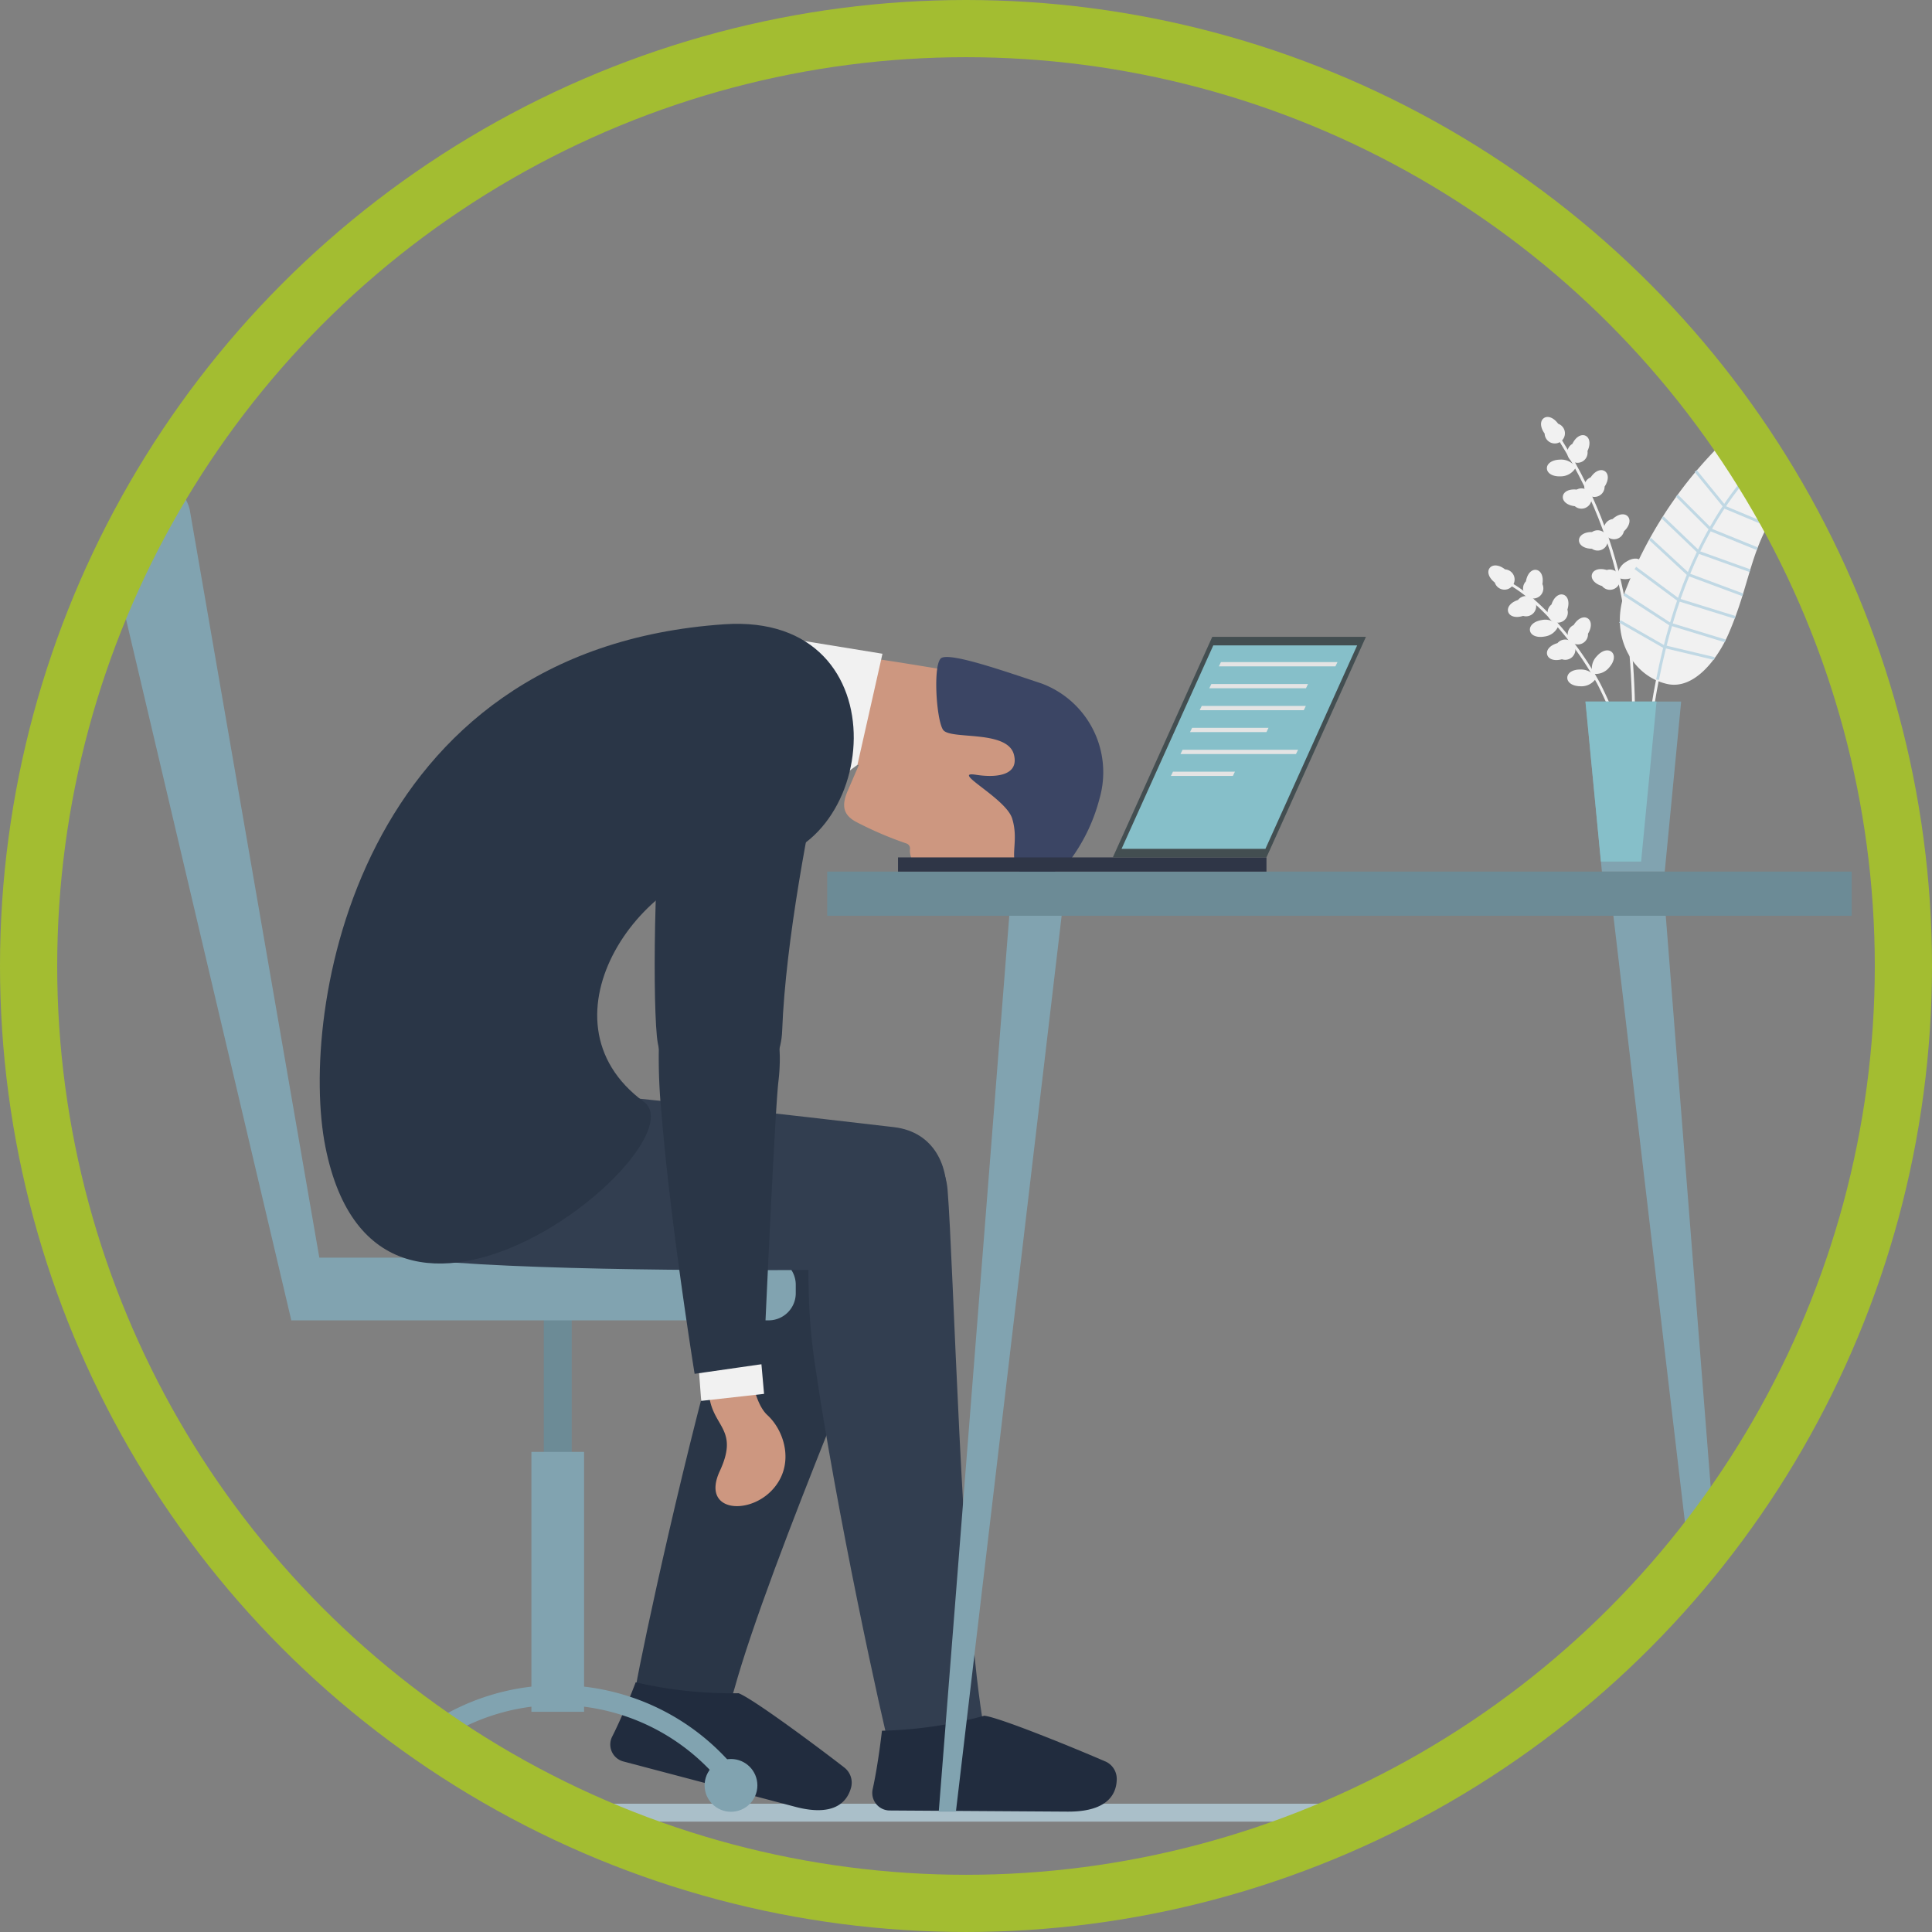 <svg xmlns="http://www.w3.org/2000/svg" xmlns:xlink="http://www.w3.org/1999/xlink" width="202.667" height="202.667" viewBox="0 0 202.667 202.667">
  <rect x="0" y="0" width="202.667" height="202.667" fill="#808080" stroke="none"/>
  <defs>
    <clipPath id="clip-path">
      <circle id="Elipse_93" data-name="Elipse 93" cx="98.333" cy="98.333" r="98.333" transform="translate(6777.266 12849.674)" fill="none"/>
    </clipPath>
  </defs>
  <g id="Grupo_4785" data-name="Grupo 4785" transform="translate(-623.832 -4303.363)">
    <g id="Grupo_928" data-name="Grupo 928" transform="translate(-6150.434 -8543.311)">
      <g id="Grupo_927" data-name="Grupo 927" clip-path="url(#clip-path)">
        <g id="Grupo_917" data-name="Grupo 917">
          <g id="Grupo_912" data-name="Grupo 912">
            <g id="Grupo_911" data-name="Grupo 911">
              <g id="Grupo_883" data-name="Grupo 883">
                <path id="Trazado_1313" data-name="Trazado 1313" d="M6446.371,13642.624h-93.577l.232,113.694" fill="none" stroke="#909294" stroke-linecap="round" stroke-linejoin="round" stroke-width="21.782"/>
                <line id="Línea_405" data-name="Línea 405" y2="51.092" transform="translate(6446.604 13702.44)" fill="none" stroke="#909294" stroke-linecap="round" stroke-linejoin="round" stroke-width="18.152"/>
                <rect id="Rectángulo_356" data-name="Rectángulo 356" width="93.578" height="29.128" transform="translate(6353.026 13673.313)" fill="#3d3d66"/>
                <path id="Trazado_1314" data-name="Trazado 1314" d="M6353.46,13702.96H6446.6v-7.359H6353.46a3.425,3.425,0,0,0-3.093,3.68h0A3.425,3.425,0,0,0,6353.46,13702.96Z" fill="#2f2f4f"/>
                <path id="Trazado_1315" data-name="Trazado 1315" d="M6363.485,13640.247a5.943,5.943,0,0,0,5.942,5.942h57.926a5.943,5.943,0,0,0,5.943-5.942h0a5.943,5.943,0,0,0-5.943-5.942h-57.926a5.943,5.943,0,0,0-5.942,5.942Z" fill="#3d3d66"/>
                <path id="Trazado_1316" data-name="Trazado 1316" d="M6454.687,13588.655a5.467,5.467,0,0,0,5.467,5.467h28.319a5.467,5.467,0,0,0,5.467-5.467h0a5.466,5.466,0,0,0-5.467-5.466h-28.319a5.465,5.465,0,0,0-5.467,5.466Z" fill="#0d0d0d"/>
                <path id="Trazado_1317" data-name="Trazado 1317" d="M6488.473,13588.655h-28.319a5.46,5.46,0,0,0-4.729,2.732,5.458,5.458,0,0,1,4.729-8.2h28.319a5.459,5.459,0,0,1,4.73,8.2A5.463,5.463,0,0,0,6488.473,13588.655Z" fill="#333"/>
                <g id="Grupo_867" data-name="Grupo 867">
                  <path id="Trazado_1318" data-name="Trazado 1318" d="M6489.185,13588.418H6446.6V13707h-95.24l-32.967,55.352" fill="none" stroke="#909294" stroke-linecap="round" stroke-linejoin="round" stroke-width="29.043"/>
                  <path id="Trazado_1319" data-name="Trazado 1319" d="M6462.292,13753.532h-67.977l-17.473-17.473h-39.16" fill="none" stroke="#909294" stroke-linecap="round" stroke-linejoin="round" stroke-width="18.152"/>
                  <path id="Trazado_1320" data-name="Trazado 1320" d="M6282.943,13740c-1.422,2.663.334,6.376,3.921,8.293l26.554,14.184c3.588,1.917,7.651,1.312,9.073-1.351h0c1.421-2.663-.333-6.376-3.922-8.293l-26.554-14.184c-3.588-1.917-7.65-1.312-9.072,1.351Z" fill="#333"/>
                  <path id="Trazado_1321" data-name="Trazado 1321" d="M6315.728,13758.783l-26.553-14.186a8.285,8.285,0,0,0-6.529-.749,4.075,4.075,0,0,1,.3-.739c1.422-2.663,5.484-3.269,9.072-1.353l26.554,14.186c3.589,1.917,5.343,5.629,3.922,8.292a4.519,4.519,0,0,1-2.543,2.1C6320.734,13763.76,6319,13760.527,6315.728,13758.783Z" fill="#0d0d0d"/>
                </g>
                <g id="Grupo_882" data-name="Grupo 882">
                  <g id="Grupo_868" data-name="Grupo 868">
                    <line id="Línea_406" data-name="Línea 406" x1="52.115" y1="13.964" transform="translate(6395.684 13716.319)" fill="none" stroke="#b5b5b5" stroke-miterlimit="10" stroke-width="3.63"/>
                    <line id="Línea_407" data-name="Línea 407" x1="52.101" y2="14.012" transform="translate(6395.698 13730.282)" fill="none" stroke="#b5b5b5" stroke-miterlimit="10" stroke-width="3.63"/>
                    <line id="Línea_408" data-name="Línea 408" x1="38.081" y2="38.221" transform="translate(6409.718 13730.282)" fill="none" stroke="#b5b5b5" stroke-miterlimit="10" stroke-width="3.63"/>
                    <line id="Línea_409" data-name="Línea 409" x1="13.822" y2="52.155" transform="translate(6433.977 13730.282)" fill="none" stroke="#b5b5b5" stroke-miterlimit="10" stroke-width="3.63"/>
                    <line id="Línea_410" data-name="Línea 410" x2="14.153" y2="52.066" transform="translate(6447.799 13730.282)" fill="none" stroke="#b5b5b5" stroke-miterlimit="10" stroke-width="3.63"/>
                    <line id="Línea_411" data-name="Línea 411" x2="38.325" y2="37.98" transform="translate(6447.799 13730.282)" fill="none" stroke="#b5b5b5" stroke-miterlimit="10" stroke-width="3.63"/>
                    <line id="Línea_412" data-name="Línea 412" x2="52.192" y2="13.683" transform="translate(6447.799 13730.282)" fill="none" stroke="#b5b5b5" stroke-miterlimit="10" stroke-width="3.63"/>
                    <line id="Línea_413" data-name="Línea 413" y1="14.292" x2="52.027" transform="translate(6447.799 13715.99)" fill="none" stroke="#b5b5b5" stroke-miterlimit="10" stroke-width="3.63"/>
                    <line id="Línea_414" data-name="Línea 414" y1="38.425" x2="37.875" transform="translate(6447.799 13691.858)" fill="none" stroke="#b5b5b5" stroke-miterlimit="10" stroke-width="3.63"/>
                    <line id="Línea_415" data-name="Línea 415" y1="52.226" x2="13.541" transform="translate(6447.799 13678.057)" fill="none" stroke="#b5b5b5" stroke-miterlimit="10" stroke-width="3.63"/>
                    <line id="Línea_416" data-name="Línea 416" x1="14.435" y1="51.986" transform="translate(6433.364 13678.297)" fill="none" stroke="#b5b5b5" stroke-miterlimit="10" stroke-width="3.63"/>
                    <line id="Línea_417" data-name="Línea 417" x1="38.528" y1="37.768" transform="translate(6409.271 13692.515)" fill="none" stroke="#b5b5b5" stroke-miterlimit="10" stroke-width="3.63"/>
                  </g>
                  <g id="Grupo_869" data-name="Grupo 869">
                    <line id="Línea_418" data-name="Línea 418" x1="46.726" y1="26.976" transform="translate(6401.066 13703.296)" fill="none" stroke="#b5b5b5" stroke-miterlimit="10" stroke-width="3.63"/>
                    <line id="Línea_419" data-name="Línea 419" x1="53.952" y2="0.049" transform="translate(6393.839 13730.271)" fill="none" stroke="#b5b5b5" stroke-miterlimit="10" stroke-width="3.63"/>
                    <line id="Línea_420" data-name="Línea 420" x1="46.675" y2="27.063" transform="translate(6401.116 13730.271)" fill="none" stroke="#b5b5b5" stroke-miterlimit="10" stroke-width="3.63"/>
                    <line id="Línea_421" data-name="Línea 421" x1="26.849" y2="46.8" transform="translate(6420.942 13730.271)" fill="none" stroke="#b5b5b5" stroke-miterlimit="10" stroke-width="3.63"/>
                    <line id="Línea_422" data-name="Línea 422" x2="0.195" y2="53.956" transform="translate(6447.792 13730.271)" fill="none" stroke="#b5b5b5" stroke-miterlimit="10" stroke-width="3.63"/>
                    <line id="Línea_423" data-name="Línea 423" x2="27.189" y2="46.606" transform="translate(6447.792 13730.271)" fill="none" stroke="#b5b5b5" stroke-miterlimit="10" stroke-width="3.63"/>
                    <line id="Línea_424" data-name="Línea 424" x2="46.872" y2="26.725" transform="translate(6447.792 13730.271)" fill="none" stroke="#b5b5b5" stroke-miterlimit="10" stroke-width="3.63"/>
                    <line id="Línea_425" data-name="Línea 425" y1="0.339" x2="53.953" transform="translate(6447.792 13729.933)" fill="none" stroke="#b5b5b5" stroke-miterlimit="10" stroke-width="3.63"/>
                    <line id="Línea_426" data-name="Línea 426" y1="27.312" x2="46.531" transform="translate(6447.792 13702.96)" fill="none" stroke="#b5b5b5" stroke-miterlimit="10" stroke-width="3.63"/>
                    <line id="Línea_427" data-name="Línea 427" y1="46.942" x2="26.597" transform="translate(6447.792 13683.329)" fill="none" stroke="#b5b5b5" stroke-miterlimit="10" stroke-width="3.63"/>
                    <line id="Línea_428" data-name="Línea 428" x1="0.488" y1="53.951" transform="translate(6447.304 13676.321)" fill="none" stroke="#b5b5b5" stroke-miterlimit="10" stroke-width="3.63"/>
                    <line id="Línea_429" data-name="Línea 429" x1="27.44" y1="46.453" transform="translate(6420.352 13683.818)" fill="none" stroke="#b5b5b5" stroke-miterlimit="10" stroke-width="3.63"/>
                  </g>
                  <g id="Grupo_870" data-name="Grupo 870">
                    <line id="Línea_430" data-name="Línea 430" x1="53.953" transform="translate(6393.846 13730.282)" fill="none" stroke="#b5b5b5" stroke-miterlimit="10" stroke-width="5.446"/>
                    <line id="Línea_431" data-name="Línea 431" x1="46.7" y2="27.02" transform="translate(6401.1 13730.282)" fill="none" stroke="#b5b5b5" stroke-miterlimit="10" stroke-width="5.446"/>
                    <line id="Línea_432" data-name="Línea 432" x1="26.891" y2="46.774" transform="translate(6420.908 13730.282)" fill="none" stroke="#b5b5b5" stroke-miterlimit="10" stroke-width="5.446"/>
                    <line id="Línea_433" data-name="Línea 433" x2="0.147" y2="53.956" transform="translate(6447.799 13730.282)" fill="none" stroke="#b5b5b5" stroke-miterlimit="10" stroke-width="5.446"/>
                    <line id="Línea_434" data-name="Línea 434" x2="27.146" y2="46.629" transform="translate(6447.799 13730.282)" fill="none" stroke="#b5b5b5" stroke-miterlimit="10" stroke-width="5.446"/>
                    <line id="Línea_435" data-name="Línea 435" x2="46.847" y2="26.767" transform="translate(6447.799 13730.282)" fill="none" stroke="#b5b5b5" stroke-miterlimit="10" stroke-width="5.446"/>
                    <line id="Línea_436" data-name="Línea 436" y1="0.292" x2="53.955" transform="translate(6447.799 13729.991)" fill="none" stroke="#b5b5b5" stroke-miterlimit="10" stroke-width="5.446"/>
                    <line id="Línea_437" data-name="Línea 437" y1="27.271" x2="46.555" transform="translate(6447.799 13703.012)" fill="none" stroke="#b5b5b5" stroke-miterlimit="10" stroke-width="5.446"/>
                    <line id="Línea_438" data-name="Línea 438" y1="46.918" x2="26.639" transform="translate(6447.799 13683.364)" fill="none" stroke="#b5b5b5" stroke-miterlimit="10" stroke-width="5.446"/>
                    <line id="Línea_439" data-name="Línea 439" x1="0.438" y1="53.951" transform="translate(6447.361 13676.331)" fill="none" stroke="#b5b5b5" stroke-miterlimit="10" stroke-width="5.446"/>
                    <line id="Línea_440" data-name="Línea 440" x1="27.398" y1="46.478" transform="translate(6420.401 13683.805)" fill="none" stroke="#b5b5b5" stroke-miterlimit="10" stroke-width="5.446"/>
                    <line id="Línea_441" data-name="Línea 441" x1="46.991" y1="26.509" transform="translate(6400.808 13703.773)" fill="none" stroke="#b5b5b5" stroke-miterlimit="10" stroke-width="5.446"/>
                  </g>
                  <g id="Grupo_881" data-name="Grupo 881">
                    <g id="Grupo_872" data-name="Grupo 872">
                      <g id="Grupo_871" data-name="Grupo 871">
                        <path id="Trazado_1322" data-name="Trazado 1322" d="M6447.8,13676.33a53.954,53.954,0,1,1-53.953,53.953,53.953,53.953,0,0,1,53.953-53.953m0-4.278a58.061,58.061,0,1,0,22.668,4.578,57.868,57.868,0,0,0-22.668-4.578Z" fill="#363636"/>
                      </g>
                    </g>
                    <g id="Grupo_874" data-name="Grupo 874">
                      <g id="Grupo_873" data-name="Grupo 873">
                        <path id="Trazado_1323" data-name="Trazado 1323" d="M6447.8,13677.756a52.366,52.366,0,1,1-20.445,4.128,52.189,52.189,0,0,1,20.445-4.128m0-1.426a53.954,53.954,0,1,0,53.953,53.953,53.953,53.953,0,0,0-53.953-53.953Z" fill="#dbdbdb"/>
                      </g>
                    </g>
                    <g id="Grupo_876" data-name="Grupo 876">
                      <g id="Grupo_875" data-name="Grupo 875">
                        <path id="Trazado_1324" data-name="Trazado 1324" d="M6447.8,13685.377a44.767,44.767,0,1,1-17.479,3.529,44.612,44.612,0,0,1,17.479-3.529m0-1.854a46.76,46.76,0,1,0,46.761,46.76,46.759,46.759,0,0,0-46.761-46.76Z" fill="#dbdbdb"/>
                      </g>
                    </g>
                    <g id="Grupo_878" data-name="Grupo 878">
                      <g id="Grupo_877" data-name="Grupo 877">
                        <path id="Trazado_1325" data-name="Trazado 1325" d="M6440.187,13730.283a7.613,7.613,0,1,1,7.612,7.613A7.613,7.613,0,0,1,6440.187,13730.283Z" fill="#dbdbdb"/>
                      </g>
                    </g>
                    <g id="Grupo_880" data-name="Grupo 880">
                      <g id="Grupo_879" data-name="Grupo 879">
                        <path id="Trazado_1326" data-name="Trazado 1326" d="M6442.341,13730.283a5.459,5.459,0,1,1,5.458,5.46A5.459,5.459,0,0,1,6442.341,13730.283Z" fill="#595959"/>
                      </g>
                    </g>
                  </g>
                </g>
                <path id="Trazado_1327" data-name="Trazado 1327" d="M6320.739,13770.725a15.236,15.236,0,1,0,15.235-15.235A15.235,15.235,0,0,0,6320.739,13770.725Z" fill="#363636"/>
                <path id="Trazado_1328" data-name="Trazado 1328" d="M6327.6,13770.725a8.372,8.372,0,1,0,8.371-8.371A8.372,8.372,0,0,0,6327.6,13770.725Z" fill="#6d6d6d"/>
                <path id="Trazado_1329" data-name="Trazado 1329" d="M6331.239,13770.725a4.735,4.735,0,1,0,4.735-4.734A4.736,4.736,0,0,0,6331.239,13770.725Z" fill="#333"/>
                <path id="Trazado_1330" data-name="Trazado 1330" d="M6353.026,13756.318c0,7.963-7.625,14.406-17.052,14.406" fill="none" stroke="#0d0d0d" stroke-linecap="round" stroke-linejoin="round" stroke-width="36.304"/>
                <path id="Trazado_1331" data-name="Trazado 1331" d="M6333.2,13770.725a2.771,2.771,0,1,0,2.772-2.771A2.773,2.773,0,0,0,6333.2,13770.725Z" fill="#cfcfcf"/>
              </g>
              <rect id="Rectángulo_357" data-name="Rectángulo 357" width="40.371" height="76.205" transform="translate(6446.896 13600.126)" fill="#3d3d66"/>
              <g id="Grupo_893" data-name="Grupo 893">
                <path id="Trazado_1332" data-name="Trazado 1332" d="M6428.23,13582.092l-6.316,45.942-44.249-1.2" fill="none" stroke="#e4ae96" stroke-linecap="round" stroke-linejoin="round" stroke-width="69.111"/>
                <rect id="Rectángulo_358" data-name="Rectángulo 358" width="20.894" height="16.159" rx="8.079" transform="translate(6370.072 13616.028) rotate(17.182)" fill="#dd957a"/>
                <path id="Rectángulo_359" data-name="Rectángulo 359" d="M12.254,0h0A12.254,12.254,0,0,1,24.508,12.254V39.943a0,0,0,0,1,0,0H0a0,0,0,0,1,0,0V12.254A12.254,12.254,0,0,1,12.254,0Z" transform="translate(6417.968 13570.364) rotate(14.111)" fill="#587b68"/>
                <g id="Grupo_892" data-name="Grupo 892">
                  <path id="Trazado_1333" data-name="Trazado 1333" d="M6477.205,13679.7l-73.414-4.313,11.533-92.474a13.517,13.517,0,0,1,14.141-12.864l39.529,1.868a13.517,13.517,0,0,1,12.864,14.141Z" fill="#648777"/>
                  <g id="Grupo_887" data-name="Grupo 887">
                    <g id="Grupo_886" data-name="Grupo 886">
                      <g id="Grupo_884" data-name="Grupo 884">
                        <rect id="Rectángulo_360" data-name="Rectángulo 360" width="15.24" height="9.521" transform="translate(6322.103 13727.137) rotate(30.05)" fill="#e4ae96"/>
                      </g>
                      <g id="Grupo_885" data-name="Grupo 885">
                        <path id="Trazado_1334" data-name="Trazado 1334" d="M6322.926,13756.148l-26.535-15.352a7.59,7.59,0,0,1-2.769-10.369h0a7.589,7.589,0,0,1,10.37-2.769l26.535,15.351Z" fill="#e4ae96"/>
                      </g>
                      <rect id="Rectángulo_361" data-name="Rectángulo 361" width="38.244" height="3.795" transform="translate(6322.926 13756.148) rotate(-149.95)" fill="#090909"/>
                      <rect id="Rectángulo_362" data-name="Rectángulo 362" width="7.248" height="11.384" transform="matrix(-0.866, -0.501, 0.501, -0.866, 6307.406, 13742.785)" fill="#090909"/>
                    </g>
                    <path id="Trazado_1335" data-name="Trazado 1335" d="M6424.76,13680.147l-65.73.091-30.77,44.188" fill="none" stroke="#587b68" stroke-linecap="square" stroke-linejoin="round" stroke-width="129.584"/>
                  </g>
                  <g id="Grupo_891" data-name="Grupo 891">
                    <g id="Grupo_890" data-name="Grupo 890">
                      <g id="Grupo_888" data-name="Grupo 888">
                        <rect id="Rectángulo_363" data-name="Rectángulo 363" width="15.24" height="9.521" transform="matrix(0.866, 0.501, -0.501, 0.866, 6362.542, 13727.137)" fill="#e4ae96"/>
                      </g>
                      <g id="Grupo_889" data-name="Grupo 889">
                        <path id="Trazado_1336" data-name="Trazado 1336" d="M6363.365,13756.148l-26.534-15.352a7.589,7.589,0,0,1-2.769-10.369h0a7.588,7.588,0,0,1,10.369-2.769l26.535,15.351Z" fill="#e4ae96"/>
                      </g>
                      <rect id="Rectángulo_364" data-name="Rectángulo 364" width="38.244" height="3.795" transform="translate(6363.366 13756.148) rotate(-149.95)" fill="#090909"/>
                      <rect id="Rectángulo_365" data-name="Rectángulo 365" width="7.248" height="11.384" transform="matrix(-0.866, -0.501, 0.501, -0.866, 6347.845, 13742.785)" fill="#090909"/>
                    </g>
                    <path id="Trazado_1337" data-name="Trazado 1337" d="M6465.2,13680.147l-65.73.091-30.771,44.188" fill="none" stroke="#587b68" stroke-linecap="square" stroke-linejoin="round" stroke-width="129.584"/>
                  </g>
                </g>
                <path id="Trazado_1338" data-name="Trazado 1338" d="M6470.273,13582.95l-8.474,45-39.885.083" fill="none" stroke="#e4ae96" stroke-linecap="round" stroke-linejoin="round" stroke-width="69.111"/>
                <rect id="Rectángulo_366" data-name="Rectángulo 366" width="20.894" height="16.159" rx="8.079" transform="translate(6409.345 13618.749) rotate(2.706)" fill="#dd957a"/>
                <path id="Rectángulo_367" data-name="Rectángulo 367" d="M12.254,0h0A12.254,12.254,0,0,1,24.508,12.254V39.943a0,0,0,0,1,0,0H0a0,0,0,0,1,0,0V12.254A12.254,12.254,0,0,1,12.254,0Z" transform="translate(6458.687 13572.49) rotate(8.793)" fill="#587b68"/>
              </g>
              <g id="Grupo_910" data-name="Grupo 910">
                <g id="Grupo_909" data-name="Grupo 909">
                  <path id="Trazado_1339" data-name="Trazado 1339" d="M6530.081,13588.418H6487.5V13707H6391.13l-32.967,55.352" fill="none" stroke="#909294" stroke-linecap="round" stroke-linejoin="round" stroke-width="29.043"/>
                  <path id="Trazado_1340" data-name="Trazado 1340" d="M6503.188,13753.532h-67.977l-17.473-17.473h-45.1" fill="none" stroke="#909294" stroke-linecap="round" stroke-linejoin="round" stroke-width="18.152"/>
                  <path id="Trazado_1341" data-name="Trazado 1341" d="M6487.267,13642.624H6393.69l.232,113.694" fill="none" stroke="#909294" stroke-linecap="round" stroke-linejoin="round" stroke-width="21.782"/>
                  <line id="Línea_442" data-name="Línea 442" y2="51.092" transform="translate(6487.5 13702.44)" fill="none" stroke="#909294" stroke-linecap="round" stroke-linejoin="round" stroke-width="18.152"/>
                  <rect id="Rectángulo_368" data-name="Rectángulo 368" width="93.578" height="29.128" transform="translate(6393.922 13673.313)" fill="#2f2f4f"/>
                  <path id="Trazado_1342" data-name="Trazado 1342" d="M6404.381,13640.247a5.943,5.943,0,0,0,5.942,5.942h57.926a5.943,5.943,0,0,0,5.943-5.942h0a5.943,5.943,0,0,0-5.943-5.942h-57.926a5.943,5.943,0,0,0-5.942,5.942Z" fill="#2f2f4f"/>
                  <path id="Trazado_1343" data-name="Trazado 1343" d="M6495.583,13588.655a5.467,5.467,0,0,0,5.467,5.467h28.319a5.467,5.467,0,0,0,5.467-5.467h0a5.466,5.466,0,0,0-5.467-5.466H6501.05a5.465,5.465,0,0,0-5.467,5.466Z" fill="#0d0d0d"/>
                  <path id="Trazado_1344" data-name="Trazado 1344" d="M6529.369,13588.655H6501.05a5.46,5.46,0,0,0-4.729,2.732,5.458,5.458,0,0,1,4.729-8.2h28.319a5.459,5.459,0,0,1,4.73,8.2A5.463,5.463,0,0,0,6529.369,13588.655Z" fill="#333"/>
                  <path id="Trazado_1345" data-name="Trazado 1345" d="M6323.557,13740.281c-1.423,2.663.333,6.376,3.92,8.292l26.554,14.185c3.588,1.917,7.651,1.312,9.073-1.352h0c1.422-2.663-.333-6.375-3.922-8.292l-26.553-14.186c-3.589-1.916-7.65-1.311-9.072,1.353Z" fill="#333"/>
                  <path id="Trazado_1346" data-name="Trazado 1346" d="M6356.341,13755.955l-26.552-14.186a8.289,8.289,0,0,0-6.53-.748,3.993,3.993,0,0,1,.3-.74c1.422-2.663,5.483-3.269,9.072-1.353l26.553,14.186c3.589,1.917,5.344,5.629,3.922,8.292a4.515,4.515,0,0,1-2.542,2.1C6361.347,13760.932,6359.609,13757.7,6356.341,13755.955Z" fill="#0d0d0d"/>
                  <g id="Grupo_908" data-name="Grupo 908">
                    <g id="Grupo_894" data-name="Grupo 894">
                      <line id="Línea_443" data-name="Línea 443" x1="52.115" y1="13.964" transform="translate(6436.58 13716.319)" fill="none" stroke="#b5b5b5" stroke-miterlimit="10" stroke-width="3.63"/>
                      <line id="Línea_444" data-name="Línea 444" x1="52.101" y2="14.012" transform="translate(6436.594 13730.282)" fill="none" stroke="#b5b5b5" stroke-miterlimit="10" stroke-width="3.63"/>
                      <line id="Línea_445" data-name="Línea 445" x1="38.081" y2="38.221" transform="translate(6450.614 13730.282)" fill="none" stroke="#b5b5b5" stroke-miterlimit="10" stroke-width="3.63"/>
                      <line id="Línea_446" data-name="Línea 446" x1="13.822" y2="52.155" transform="translate(6474.873 13730.282)" fill="none" stroke="#b5b5b5" stroke-miterlimit="10" stroke-width="3.63"/>
                      <line id="Línea_447" data-name="Línea 447" x2="14.153" y2="52.066" transform="translate(6488.695 13730.282)" fill="none" stroke="#b5b5b5" stroke-miterlimit="10" stroke-width="3.63"/>
                      <line id="Línea_448" data-name="Línea 448" x2="38.325" y2="37.98" transform="translate(6488.695 13730.282)" fill="none" stroke="#b5b5b5" stroke-miterlimit="10" stroke-width="3.63"/>
                      <line id="Línea_449" data-name="Línea 449" x2="52.192" y2="13.683" transform="translate(6488.695 13730.282)" fill="none" stroke="#b5b5b5" stroke-miterlimit="10" stroke-width="3.63"/>
                      <line id="Línea_450" data-name="Línea 450" y1="14.292" x2="52.027" transform="translate(6488.695 13715.99)" fill="none" stroke="#b5b5b5" stroke-miterlimit="10" stroke-width="3.63"/>
                      <line id="Línea_451" data-name="Línea 451" y1="38.425" x2="37.875" transform="translate(6488.695 13691.858)" fill="none" stroke="#b5b5b5" stroke-miterlimit="10" stroke-width="3.63"/>
                      <line id="Línea_452" data-name="Línea 452" y1="52.226" x2="13.541" transform="translate(6488.695 13678.057)" fill="none" stroke="#b5b5b5" stroke-miterlimit="10" stroke-width="3.63"/>
                      <line id="Línea_453" data-name="Línea 453" x1="14.435" y1="51.986" transform="translate(6474.26 13678.297)" fill="none" stroke="#b5b5b5" stroke-miterlimit="10" stroke-width="3.63"/>
                      <line id="Línea_454" data-name="Línea 454" x1="38.528" y1="37.768" transform="translate(6450.167 13692.515)" fill="none" stroke="#b5b5b5" stroke-miterlimit="10" stroke-width="3.63"/>
                    </g>
                    <g id="Grupo_895" data-name="Grupo 895">
                      <line id="Línea_455" data-name="Línea 455" x1="46.726" y1="26.976" transform="translate(6441.962 13703.296)" fill="none" stroke="#b5b5b5" stroke-miterlimit="10" stroke-width="3.63"/>
                      <line id="Línea_456" data-name="Línea 456" x1="53.952" y2="0.049" transform="translate(6434.735 13730.271)" fill="none" stroke="#b5b5b5" stroke-miterlimit="10" stroke-width="3.63"/>
                      <line id="Línea_457" data-name="Línea 457" x1="46.675" y2="27.063" transform="translate(6442.012 13730.271)" fill="none" stroke="#b5b5b5" stroke-miterlimit="10" stroke-width="3.63"/>
                      <line id="Línea_458" data-name="Línea 458" x1="26.849" y2="46.8" transform="translate(6461.838 13730.271)" fill="none" stroke="#b5b5b5" stroke-miterlimit="10" stroke-width="3.63"/>
                      <line id="Línea_459" data-name="Línea 459" x2="0.195" y2="53.956" transform="translate(6488.688 13730.271)" fill="none" stroke="#b5b5b5" stroke-miterlimit="10" stroke-width="3.63"/>
                      <line id="Línea_460" data-name="Línea 460" x2="27.189" y2="46.606" transform="translate(6488.688 13730.271)" fill="none" stroke="#b5b5b5" stroke-miterlimit="10" stroke-width="3.63"/>
                      <line id="Línea_461" data-name="Línea 461" x2="46.872" y2="26.725" transform="translate(6488.688 13730.271)" fill="none" stroke="#b5b5b5" stroke-miterlimit="10" stroke-width="3.63"/>
                      <line id="Línea_462" data-name="Línea 462" y1="0.339" x2="53.953" transform="translate(6488.688 13729.933)" fill="none" stroke="#b5b5b5" stroke-miterlimit="10" stroke-width="3.63"/>
                      <line id="Línea_463" data-name="Línea 463" y1="27.312" x2="46.531" transform="translate(6488.688 13702.96)" fill="none" stroke="#b5b5b5" stroke-miterlimit="10" stroke-width="3.63"/>
                      <line id="Línea_464" data-name="Línea 464" y1="46.942" x2="26.597" transform="translate(6488.688 13683.329)" fill="none" stroke="#b5b5b5" stroke-miterlimit="10" stroke-width="3.63"/>
                      <line id="Línea_465" data-name="Línea 465" x1="0.488" y1="53.951" transform="translate(6488.2 13676.321)" fill="none" stroke="#b5b5b5" stroke-miterlimit="10" stroke-width="3.63"/>
                      <line id="Línea_466" data-name="Línea 466" x1="27.44" y1="46.453" transform="translate(6461.248 13683.818)" fill="none" stroke="#b5b5b5" stroke-miterlimit="10" stroke-width="3.63"/>
                    </g>
                    <g id="Grupo_896" data-name="Grupo 896">
                      <line id="Línea_467" data-name="Línea 467" x1="53.953" transform="translate(6434.742 13730.282)" fill="none" stroke="#b5b5b5" stroke-miterlimit="10" stroke-width="5.446"/>
                      <line id="Línea_468" data-name="Línea 468" x1="46.7" y2="27.02" transform="translate(6441.996 13730.282)" fill="none" stroke="#b5b5b5" stroke-miterlimit="10" stroke-width="5.446"/>
                      <line id="Línea_469" data-name="Línea 469" x1="26.891" y2="46.774" transform="translate(6461.804 13730.282)" fill="none" stroke="#b5b5b5" stroke-miterlimit="10" stroke-width="5.446"/>
                      <line id="Línea_470" data-name="Línea 470" x2="0.147" y2="53.956" transform="translate(6488.695 13730.282)" fill="none" stroke="#b5b5b5" stroke-miterlimit="10" stroke-width="5.446"/>
                      <line id="Línea_471" data-name="Línea 471" x2="27.146" y2="46.629" transform="translate(6488.695 13730.282)" fill="none" stroke="#b5b5b5" stroke-miterlimit="10" stroke-width="5.446"/>
                      <line id="Línea_472" data-name="Línea 472" x2="46.847" y2="26.767" transform="translate(6488.695 13730.282)" fill="none" stroke="#b5b5b5" stroke-miterlimit="10" stroke-width="5.446"/>
                      <line id="Línea_473" data-name="Línea 473" y1="0.292" x2="53.955" transform="translate(6488.695 13729.991)" fill="none" stroke="#b5b5b5" stroke-miterlimit="10" stroke-width="5.446"/>
                      <line id="Línea_474" data-name="Línea 474" y1="27.271" x2="46.555" transform="translate(6488.695 13703.012)" fill="none" stroke="#b5b5b5" stroke-miterlimit="10" stroke-width="5.446"/>
                      <line id="Línea_475" data-name="Línea 475" y1="46.918" x2="26.639" transform="translate(6488.695 13683.364)" fill="none" stroke="#b5b5b5" stroke-miterlimit="10" stroke-width="5.446"/>
                      <line id="Línea_476" data-name="Línea 476" x1="0.438" y1="53.951" transform="translate(6488.257 13676.331)" fill="none" stroke="#b5b5b5" stroke-miterlimit="10" stroke-width="5.446"/>
                      <line id="Línea_477" data-name="Línea 477" x1="27.398" y1="46.478" transform="translate(6461.297 13683.805)" fill="none" stroke="#b5b5b5" stroke-miterlimit="10" stroke-width="5.446"/>
                      <line id="Línea_478" data-name="Línea 478" x1="46.991" y1="26.509" transform="translate(6441.704 13703.773)" fill="none" stroke="#b5b5b5" stroke-miterlimit="10" stroke-width="5.446"/>
                    </g>
                    <g id="Grupo_907" data-name="Grupo 907">
                      <g id="Grupo_898" data-name="Grupo 898">
                        <g id="Grupo_897" data-name="Grupo 897">
                          <path id="Trazado_1347" data-name="Trazado 1347" d="M6488.695,13676.33a53.954,53.954,0,1,1-53.953,53.953,53.953,53.953,0,0,1,53.953-53.953m0-4.278a58.061,58.061,0,1,0,22.668,4.578,57.868,57.868,0,0,0-22.668-4.578Z" fill="#363636"/>
                        </g>
                      </g>
                      <g id="Grupo_900" data-name="Grupo 900">
                        <g id="Grupo_899" data-name="Grupo 899">
                          <path id="Trazado_1348" data-name="Trazado 1348" d="M6488.695,13677.756a52.366,52.366,0,1,1-20.445,4.128,52.189,52.189,0,0,1,20.445-4.128m0-1.426a53.954,53.954,0,1,0,53.953,53.953,53.953,53.953,0,0,0-53.953-53.953Z" fill="#dbdbdb"/>
                        </g>
                      </g>
                      <g id="Grupo_902" data-name="Grupo 902">
                        <g id="Grupo_901" data-name="Grupo 901">
                          <path id="Trazado_1349" data-name="Trazado 1349" d="M6488.695,13685.377a44.767,44.767,0,1,1-17.479,3.529,44.612,44.612,0,0,1,17.479-3.529m0-1.854a46.76,46.76,0,1,0,46.761,46.76,46.759,46.759,0,0,0-46.761-46.76Z" fill="#dbdbdb"/>
                        </g>
                      </g>
                      <g id="Grupo_904" data-name="Grupo 904">
                        <g id="Grupo_903" data-name="Grupo 903">
                          <path id="Trazado_1350" data-name="Trazado 1350" d="M6481.083,13730.283a7.613,7.613,0,1,1,7.612,7.613A7.613,7.613,0,0,1,6481.083,13730.283Z" fill="#dbdbdb"/>
                        </g>
                      </g>
                      <g id="Grupo_906" data-name="Grupo 906">
                        <g id="Grupo_905" data-name="Grupo 905">
                          <path id="Trazado_1351" data-name="Trazado 1351" d="M6483.237,13730.283a5.459,5.459,0,1,1,5.458,5.46A5.459,5.459,0,0,1,6483.237,13730.283Z" fill="#595959"/>
                        </g>
                      </g>
                    </g>
                  </g>
                  <path id="Trazado_1352" data-name="Trazado 1352" d="M6361.635,13770.725a15.236,15.236,0,1,0,15.235-15.235A15.235,15.235,0,0,0,6361.635,13770.725Z" fill="#363636"/>
                  <path id="Trazado_1353" data-name="Trazado 1353" d="M6368.5,13770.725a8.372,8.372,0,1,0,8.371-8.371A8.372,8.372,0,0,0,6368.5,13770.725Z" fill="#6d6d6d"/>
                  <path id="Trazado_1354" data-name="Trazado 1354" d="M6372.135,13770.725a4.735,4.735,0,1,0,4.735-4.734A4.736,4.736,0,0,0,6372.135,13770.725Z" fill="#333"/>
                  <path id="Trazado_1355" data-name="Trazado 1355" d="M6393.922,13756.318c0,7.963-7.625,14.406-17.052,14.406" fill="none" stroke="#0d0d0d" stroke-linecap="round" stroke-linejoin="round" stroke-width="36.304"/>
                  <path id="Trazado_1356" data-name="Trazado 1356" d="M6374.1,13770.725a2.771,2.771,0,1,0,2.772-2.771A2.773,2.773,0,0,0,6374.1,13770.725Z" fill="#cfcfcf"/>
                </g>
              </g>
            </g>
          </g>
          <g id="Grupo_916" data-name="Grupo 916">
            <rect id="Rectángulo_369" data-name="Rectángulo 369" width="17.068" height="5.893" transform="translate(6437.083 13571.274) rotate(4.063)" fill="#e4ae96"/>
            <path id="Trazado_1357" data-name="Trazado 1357" d="M6457.81,13511.04l-7.716.436c-7.789.112-16.013-5-19.336,4.352-.685,1.929-5.359,5.2-5.888,12.642l-1.18,16.622a18.894,18.894,0,0,0,17.48,20.109l9.752.691a18.945,18.945,0,0,0,20.209-17.431l1.18-16.622C6473.046,13521.5,6465.137,13512.447,6457.81,13511.04Z" fill="#949494"/>
            <rect id="Rectángulo_370" data-name="Rectángulo 370" width="17.068" height="5.362" transform="translate(6437.284 13568.459) rotate(4.063)" fill="#e4ae96"/>
            <rect id="Rectángulo_371" data-name="Rectángulo 371" width="17.068" height="5.648" transform="translate(6437.284 13568.458) rotate(4.063)" fill="#dd957a"/>
            <path id="Rectángulo_372" data-name="Rectángulo 372" d="M10.52,0H31.293a10.52,10.52,0,0,1,10.52,10.52V27A20.907,20.907,0,0,1,20.907,47.9h0A20.907,20.907,0,0,1,0,27V10.52A10.52,10.52,0,0,1,10.52,0Z" transform="matrix(0.997, 0.071, -0.071, 0.997, 6428.186, 13521.911)" fill="#e4ae96"/>
            <path id="Trazado_1358" data-name="Trazado 1358" d="M6467.069,13544c3.538-5.287,8.959-2.223,8.634,2.355s-3.937,10.286-9.5,9.891Z" fill="#e4ae96"/>
            <path id="Trazado_1359" data-name="Trazado 1359" d="M6427.615,13541.2c-1.787-5.665-8.555-3.468-8.88,1.111s3.412,10.808,8.011,11.135Z" fill="#e4ae96"/>
            <path id="Trazado_1360" data-name="Trazado 1360" d="M6437.23,13522.553s4.458,5.066,10.335,5.484,9.68-4.208,12.275-3.878-18.276-9.62-18.276-9.62Z" fill="#949494"/>
            <path id="Trazado_1361" data-name="Trazado 1361" d="M6452.615,13555.7c-.178,2.5-5.263,3.113-6.419,3.031s-6.1-1.409-5.926-3.908Z" fill="#fff" stroke="#9c534a" stroke-miterlimit="10" stroke-width="4.501"/>
            <g id="Grupo_914" data-name="Grupo 914">
              <g id="Grupo_913" data-name="Grupo 913">
                <path id="Trazado_1362" data-name="Trazado 1362" d="M6438.581,13541.355a1.762,1.762,0,1,1-1.634-1.858A1.749,1.749,0,0,1,6438.581,13541.355Z"/>
                <path id="Trazado_1363" data-name="Trazado 1363" d="M6459.7,13542.856a1.762,1.762,0,1,1-1.634-1.859A1.749,1.749,0,0,1,6459.7,13542.856Z"/>
              </g>
              <path id="Trazado_1364" data-name="Trazado 1364" d="M6449.33,13550.52c-.068.958-1.26,1.653-2.663,1.554s-2.484-.956-2.416-1.914,1.26-1.653,2.662-1.553S6449.4,13549.562,6449.33,13550.52Z" fill="#cf9985"/>
              <line id="Línea_479" data-name="Línea 479" x2="6.535" y2="0.464" transform="translate(6455.558 13538.246)" fill="#fff" stroke="#323030" stroke-miterlimit="10" stroke-width="4.942"/>
              <line id="Línea_480" data-name="Línea 480" x2="6.293" y2="0.447" transform="translate(6434.015 13536.716)" fill="#fff" stroke="#323030" stroke-miterlimit="10" stroke-width="4.942"/>
              <rect id="Rectángulo_373" data-name="Rectángulo 373" width="13.71" height="9.043" rx="4.522" transform="matrix(0.997, 0.071, -0.071, 0.997, 6430.224, 13537.404)" fill="none" stroke="#383838" stroke-linecap="round" stroke-miterlimit="10" stroke-width="5.735"/>
              <path id="Rectángulo_374" data-name="Rectángulo 374" d="M4.521,0H9.189A4.522,4.522,0,0,1,13.71,4.522v0A4.521,4.521,0,0,1,9.189,9.043H4.522A4.522,4.522,0,0,1,0,4.522v0A4.521,4.521,0,0,1,4.521,0Z" transform="matrix(0.997, 0.071, -0.071, 0.997, 6451.544, 13538.918)" fill="none" stroke="#383838" stroke-linecap="round" stroke-miterlimit="10" stroke-width="5.735"/>
              <line id="Línea_481" data-name="Línea 481" x2="7.503" y2="0.533" transform="translate(6443.388 13541.76)" fill="none" stroke="#383838" stroke-miterlimit="10" stroke-width="7.413"/>
              <line id="Línea_482" data-name="Línea 482" y1="1.363" x2="3.826" transform="translate(6464.846 13542.083)" fill="none" stroke="#383838" stroke-miterlimit="10" stroke-width="6.193"/>
              <line id="Línea_483" data-name="Línea 483" x1="3.595" y1="1.89" transform="translate(6426.695 13539.102)" fill="none" stroke="#383838" stroke-miterlimit="10" stroke-width="6.193"/>
            </g>
            <path id="Trazado_1365" data-name="Trazado 1365" d="M6436.964,13554.592a2.78,2.78,0,0,0-.908,3.423" fill="none" stroke="#dd957a" stroke-miterlimit="10" stroke-width="2.25"/>
            <path id="Trazado_1366" data-name="Trazado 1366" d="M6455.339,13555.9a2.777,2.777,0,0,1,.414,3.516" fill="none" stroke="#dd957a" stroke-miterlimit="10" stroke-width="2.25"/>
            <path id="Trazado_1367" data-name="Trazado 1367" d="M6459.534,13544.521a2.779,2.779,0,0,1,2.161,2.806" fill="none" stroke="#dd957a" stroke-miterlimit="10" stroke-width="2.25"/>
            <path id="Trazado_1368" data-name="Trazado 1368" d="M6460.094,13543.848a2.779,2.779,0,0,1,3.081,1.745" fill="none" stroke="#dd957a" stroke-miterlimit="10" stroke-width="2.25"/>
            <path id="Trazado_1369" data-name="Trazado 1369" d="M6435.017,13542.78a2.778,2.778,0,0,0-2.535,2.472" fill="none" stroke="#dd957a" stroke-miterlimit="10" stroke-width="2.25"/>
            <path id="Trazado_1370" data-name="Trazado 1370" d="M6434.557,13542.034a2.778,2.778,0,0,0-3.3,1.292" fill="none" stroke="#dd957a" stroke-miterlimit="10" stroke-width="2.25"/>
            <g id="Grupo_915" data-name="Grupo 915">
              <path id="Trazado_1371" data-name="Trazado 1371" d="M6440.719,13530.966a55.469,55.469,0,0,1,6.553-.116,62.506,62.506,0,0,1,6.728,1.061" fill="none" stroke="#dd957a" stroke-miterlimit="10" stroke-width="2.056"/>
              <path id="Trazado_1372" data-name="Trazado 1372" d="M6440.629,13532.229a55.109,55.109,0,0,1,6.553-.115,62.156,62.156,0,0,1,6.728,1.059" fill="none" stroke="#dd957a" stroke-miterlimit="10" stroke-width="2.056"/>
              <path id="Trazado_1373" data-name="Trazado 1373" d="M6440.54,13533.492a55.14,55.14,0,0,1,6.553-.117,62.607,62.607,0,0,1,6.728,1.06" fill="none" stroke="#dd957a" stroke-miterlimit="10" stroke-width="2.056"/>
            </g>
            <path id="Trazado_1374" data-name="Trazado 1374" d="M6441.546,13559.217s4.969,2.862,10.088.276C6451.634,13559.493,6446.471,13563.7,6441.546,13559.217Z" fill="#dd957a"/>
            <path id="Trazado_1375" data-name="Trazado 1375" d="M6438.474,13520.855s5.763,8.348,19.666,2.837a26.582,26.582,0,0,1-19.98-2.859" fill="#aaa8a8"/>
            <path id="Trazado_1376" data-name="Trazado 1376" d="M6469.459,13531a1.644,1.644,0,0,0,2.291-.354S6471.925,13533.016,6469.459,13531Z" fill="#aaa8a8"/>
            <path id="Trazado_1377" data-name="Trazado 1377" d="M6469.539,13533a1.643,1.643,0,0,0,2.29-.355S6472,13535.016,6469.539,13533Z" fill="#aaa8a8"/>
            <path id="Trazado_1378" data-name="Trazado 1378" d="M6469.429,13534.538a1.645,1.645,0,0,0,2.291-.355S6471.894,13536.559,6469.429,13534.538Z" fill="#aaa8a8"/>
            <path id="Trazado_1379" data-name="Trazado 1379" d="M6427.908,13527.379s-1.136.732-2.218-.674C6425.69,13526.705,6425.181,13529.032,6427.908,13527.379Z" fill="#aaa8a8"/>
            <path id="Trazado_1380" data-name="Trazado 1380" d="M6427.546,13529.347s-1.135.732-2.217-.674C6425.329,13528.673,6424.82,13531,6427.546,13529.347Z" fill="#aaa8a8"/>
            <path id="Trazado_1381" data-name="Trazado 1381" d="M6427.437,13530.89s-1.136.732-2.218-.674C6425.219,13530.216,6424.71,13532.543,6427.437,13530.89Z" fill="#aaa8a8"/>
            <ellipse id="Elipse_90" data-name="Elipse 90" cx="4.42" cy="8.534" rx="4.42" ry="8.534" transform="matrix(0.071, -0.997, 0.997, 0.071, 6436.353, 13581.562)" fill="#e4ae96"/>
          </g>
        </g>
        <path id="Trazado_1382" data-name="Trazado 1382" d="M7038.02,13072.047H6777.8a1.367,1.367,0,0,1-1.366-1.366h0a1.366,1.366,0,0,1,1.366-1.366H7038.02a1.366,1.366,0,0,1,1.366,1.366h0A1.367,1.367,0,0,1,7038.02,13072.047Z" fill="#aabfc9"/>
        <path id="Trazado_1383" data-name="Trazado 1383" d="M6912.97,13070.519l-27.066-.174a2.666,2.666,0,0,1-2.582-3.247c.858-3.879,1.41-8.889,1.41-8.889a64.179,64.179,0,0,0,15.575-2.284c2.38.268,14.26,5.146,18.422,6.961l.016.007a2.9,2.9,0,0,1,1.714,2.7C6920.42,13068.12,6918.746,13070.556,6912.97,13070.519Z" fill="#212c3e"/>
        <path id="Trazado_1384" data-name="Trazado 1384" d="M6870.705,12973c-2.625,7.23-15.765,37.654-19.419,50.895-1.82,6.592-11.1,4.158-10.333-.238s5.241-25.267,9.683-40.459c1.9-6.5,4.78-11.526,5.6-13.479C6860.111,12960.468,6873.555,12965.153,6870.705,12973Z" fill="#2a3647"/>
        <path id="Trazado_1385" data-name="Trazado 1385" d="M6873.667,12971.481c.641,7.832,1.436,41.669,3.657,55.527,1.107,6.9-8.351,8.532-9.492,4.115s-5.815-25.72-8.139-41.728c-.994-6.847-.48-12.736-.554-14.9C6858.787,12964.256,6872.97,12962.976,6873.667,12971.481Z" fill="#323e50"/>
        <path id="Trazado_1386" data-name="Trazado 1386" d="M6972.456,13037.767H6793.064a.941.941,0,0,1-.942-.941h0a.942.942,0,0,1,.942-.942h179.392a.942.942,0,0,1,.942.942h0A.942.942,0,0,1,6972.456,13037.767Z" fill="#aabfc9"/>
        <g id="Grupo_918" data-name="Grupo 918">
          <path id="Trazado_1387" data-name="Trazado 1387" d="M6944.564,12925.38a38.165,38.165,0,0,0-2.7-6.88c-2.642-4.9-6.576-8.923-9.1-10.369l.148-.258c2.558,1.466,6.543,5.539,9.211,10.486a38.3,38.3,0,0,1,2.72,6.931Z" fill="#f1f1f1"/>
          <path id="Trazado_1388" data-name="Trazado 1388" d="M6931.069,12907.783a1.064,1.064,0,1,0,1.08-1.38c-.658-.516-1.314-.531-1.612-.149S6930.41,12907.268,6931.069,12907.783Z" fill="#f1f1f1"/>
          <path id="Trazado_1389" data-name="Trazado 1389" d="M6934.337,12907.653a1.064,1.064,0,1,0,1.728.293c.14-.825-.159-1.409-.636-1.489S6934.477,12906.828,6934.337,12907.653Z" fill="#f1f1f1"/>
          <path id="Trazado_1390" data-name="Trazado 1390" d="M6934.042,12911.281a1.064,1.064,0,1,0-.537-1.668c-.8.256-1.176.791-1.028,1.251S6933.246,12911.538,6934.042,12911.281Z" fill="#f1f1f1"/>
          <path id="Trazado_1391" data-name="Trazado 1391" d="M6937.017,12910.088a1.064,1.064,0,1,0,1.669.534c.255-.8.042-1.417-.419-1.564S6937.272,12909.291,6937.017,12910.088Z" fill="#f1f1f1"/>
          <path id="Trazado_1392" data-name="Trazado 1392" d="M6939.345,12912.241a1.064,1.064,0,1,0,1.5.912c.436-.715.374-1.368-.039-1.619S6939.781,12911.526,6939.345,12912.241Z" fill="#f1f1f1"/>
          <path id="Trazado_1393" data-name="Trazado 1393" d="M6941.771,12915.512a1.81,1.81,0,0,0-.433,1.833,1.83,1.83,0,0,0,1.756-.683c.549-.631.6-1.285.233-1.6S6942.321,12914.88,6941.771,12915.512Z" fill="#f1f1f1"/>
          <path id="Trazado_1394" data-name="Trazado 1394" d="M6936.25,12913.452a1.811,1.811,0,0,0,1.5-1.146,1.83,1.83,0,0,0-1.791-.582c-.825.142-1.277.616-1.2,1.094S6935.425,12913.593,6936.25,12913.452Z" fill="#f1f1f1"/>
          <path id="Trazado_1395" data-name="Trazado 1395" d="M6938.111,12915.83a1.064,1.064,0,1,0-.468-1.69c-.806.225-1.208.742-1.078,1.209S6937.305,12916.053,6938.111,12915.83Z" fill="#f1f1f1"/>
          <path id="Trazado_1396" data-name="Trazado 1396" d="M6940.024,12918.661a1.806,1.806,0,0,0,1.679-.854,1.828,1.828,0,0,0-1.655-.9c-.837-.012-1.368.374-1.374.857S6939.188,12918.65,6940.024,12918.661Z" fill="#f1f1f1"/>
        </g>
        <g id="Grupo_919" data-name="Grupo 919">
          <path id="Trazado_1397" data-name="Trazado 1397" d="M6945.751,12932.611h-.3c0-1.473.016-2.948.031-4.375.121-11.646.235-22.646-7.664-35.3l.253-.157c7.945,12.73,7.83,23.772,7.709,35.464C6945.766,12929.666,6945.751,12931.141,6945.751,12932.611Z" fill="#f1f1f1"/>
          <path id="Trazado_1398" data-name="Trazado 1398" d="M6936.3,12892.157a1.064,1.064,0,1,0,1.418-1.031c-.492-.676-1.118-.871-1.51-.586S6935.807,12891.48,6936.3,12892.157Z" fill="#f1f1f1"/>
          <path id="Trazado_1399" data-name="Trazado 1399" d="M6939.21,12893.235a1.064,1.064,0,1,0,1.581.756c.361-.755.233-1.4-.2-1.607S6939.57,12892.48,6939.21,12893.235Z" fill="#f1f1f1"/>
          <path id="Trazado_1400" data-name="Trazado 1400" d="M6937.93,12896.643a1.81,1.81,0,0,0,1.638-.932,1.83,1.83,0,0,0-1.7-.82c-.836.028-1.348.438-1.332.921S6937.094,12896.671,6937.93,12896.643Z" fill="#f1f1f1"/>
          <path id="Trazado_1401" data-name="Trazado 1401" d="M6941.128,12896.749a1.064,1.064,0,1,0,1.459.973c.464-.7.429-1.351.026-1.62S6941.592,12896.053,6941.128,12896.749Z" fill="#f1f1f1"/>
          <path id="Trazado_1402" data-name="Trazado 1402" d="M6943.426,12901.124a1.064,1.064,0,1,0,1.189,1.288c.615-.567.735-1.212.407-1.568S6944.041,12900.557,6943.426,12901.124Z" fill="#f1f1f1"/>
          <path id="Trazado_1403" data-name="Trazado 1403" d="M6944.865,12905.6a1.808,1.808,0,0,0-.92,1.645,1.827,1.827,0,0,0,1.875-.175c.7-.456.928-1.071.664-1.478S6945.566,12905.144,6944.865,12905.6Z" fill="#f1f1f1"/>
          <path id="Trazado_1404" data-name="Trazado 1404" d="M6939.468,12899.775a1.064,1.064,0,1,0,.19-1.743c-.832-.091-1.4.242-1.45.723S6938.636,12899.684,6939.468,12899.775Z" fill="#f1f1f1"/>
          <path id="Trazado_1405" data-name="Trazado 1405" d="M6941.254,12904.237a1.064,1.064,0,1,0,.014-1.753c-.837-.008-1.365.382-1.369.865S6940.418,12904.23,6941.254,12904.237Z" fill="#f1f1f1"/>
          <path id="Trazado_1406" data-name="Trazado 1406" d="M6942.32,12908.149a1.064,1.064,0,1,0,.5-1.68c-.8-.241-1.418-.016-1.557.448S6941.519,12907.908,6942.32,12908.149Z" fill="#f1f1f1"/>
        </g>
        <g id="Grupo_921" data-name="Grupo 921">
          <path id="Trazado_1407" data-name="Trazado 1407" d="M6949.191,12918.431c-3.717-.8-6.355-5.255-4.266-10.179a43.909,43.909,0,0,1,9.213-14.31c1.938-1.871,5.389-3.765,7.943-1.937,3.312,2.369,1.577,4.038-1.042,7.663-3.224,4.463-3.112,8.113-5.446,13.487C6954.45,12915.788,6952,12919.033,6949.191,12918.431Z" fill="#f1f1f1"/>
          <path id="Trazado_1408" data-name="Trazado 1408" d="M6947,12927.752l-.3-.021c.691-9.357,2.689-17.4,5.938-23.892,3.36-6.719,7.174-10.042,9.781-11.646l.156.254C6959.386,12894.409,6948.842,12902.752,6947,12927.752Z" fill="#f1f1f1"/>
          <g id="Grupo_920" data-name="Grupo 920">
            <path id="Trazado_1409" data-name="Trazado 1409" d="M6948.287,12918l-.292-.058c3.422-17.336,11.226-23.783,14.423-25.75l.156.254C6959.411,12894.393,6951.687,12900.78,6948.287,12918Z" fill="#c0d8e4"/>
            <path id="Trazado_1410" data-name="Trazado 1410" d="M6963.7,12895.547l-3.172-1.766-1.071-2.457.273-.119,1.032,2.364,3.083,1.717Z" fill="#c0d8e4"/>
            <path id="Trazado_1411" data-name="Trazado 1411" d="M6962.454,12897.746l-3.691-2.291-1.974-3.4.258-.15,1.937,3.333,3.628,2.253Z" fill="#c0d8e4"/>
            <path id="Trazado_1412" data-name="Trazado 1412" d="M6960.962,12899.8l-3.922-2.343-2.776-3.651.237-.181,2.741,3.605,3.873,2.313Z" fill="#c0d8e4"/>
            <path id="Trazado_1413" data-name="Trazado 1413" d="M6959.656,12901.915l-4.48-1.876-3.148-3.857.231-.188,3.1,3.8,4.412,1.847Z" fill="#c0d8e4"/>
            <path id="Trazado_1414" data-name="Trazado 1414" d="M6958.548,12904.375l-4.839-1.963-3.647-3.645.211-.211,3.6,3.6,4.784,1.939Z" fill="#c0d8e4"/>
            <path id="Trazado_1415" data-name="Trazado 1415" d="M6957.788,12906.68l-5.352-1.919-3.874-3.707.206-.216,3.828,3.664,5.292,1.9Z" fill="#c0d8e4"/>
            <path id="Trazado_1416" data-name="Trazado 1416" d="M6957.03,12909.208l-5.7-2.118-4.083-3.779.2-.22,4.041,3.74,5.647,2.1Z" fill="#c0d8e4"/>
            <path id="Trazado_1417" data-name="Trazado 1417" d="M6956.24,12911.579l-5.986-1.855-4.526-3.352.177-.24,4.486,3.322,5.938,1.841Z" fill="#c0d8e4"/>
            <path id="Trazado_1418" data-name="Trazado 1418" d="M6955.2,12914.047l-5.822-1.774-4.817-3.135.163-.25,4.782,3.112,5.782,1.762Z" fill="#c0d8e4"/>
            <path id="Trazado_1419" data-name="Trazado 1419" d="M6954.07,12915.9l-5.355-1.275-4.6-2.634.148-.259,4.563,2.612,5.314,1.266Z" fill="#c0d8e4"/>
          </g>
        </g>
        <path id="Trazado_1420" data-name="Trazado 1420" d="M6950.62,12920.267l-1.722,17.841h-6.592l-.1-1.057-.27-2.795-1.351-13.989Z" fill="#81a3b0"/>
        <path id="Trazado_1421" data-name="Trazado 1421" d="M6948.039,12920.267l-1.62,16.784H6942.2l-.27-2.795-1.351-13.989Z" fill="#86bfc9"/>
        <rect id="Rectángulo_375" data-name="Rectángulo 375" width="2.928" height="24.68" transform="translate(6831.31 12983.864)" fill="#6c8b96"/>
        <path id="Trazado_1422" data-name="Trazado 1422" d="M6856.062,12927.222c-4.313.27-6.975-13.516,4.9-12.115,6.948.817,10.451,1.576,14.845,2.185,6.069.839,4.866,11.065-1.812,10.141a93.922,93.922,0,0,0-9.784-.524C6862.171,12926.906,6860.374,12926.953,6856.062,12927.222Z" fill="#cd9780"/>
        <path id="Trazado_1423" data-name="Trazado 1423" d="M6855.99,12913.487l10.848,1.765-2.627,11.655-5.8,4.29Z" fill="#f1f1f1"/>
        <g id="Grupo_922" data-name="Grupo 922">
          <path id="Rectángulo_376" data-name="Rectángulo 376" d="M0,0H50.069a2.846,2.846,0,0,1,2.846,2.846v.885a2.846,2.846,0,0,1-2.846,2.846H0a0,0,0,0,1,0,0V0A0,0,0,0,1,0,0Z" transform="translate(6804.826 12978.602)" fill="#81a3b0"/>
          <path id="Trazado_1424" data-name="Trazado 1424" d="M6808.059,12980.315l-13.894-80.2a4.582,4.582,0,0,0-5.491-3.315h0a4.583,4.583,0,0,0-3.279,5.951l19.431,82.431Z" fill="#81a3b0"/>
        </g>
        <path id="Trazado_1425" data-name="Trazado 1425" d="M6886.25,13036.714l-18.659-.12a1.838,1.838,0,0,1-1.78-2.238c.591-2.675.972-6.129.972-6.129a44.214,44.214,0,0,0,10.737-1.573c1.641.184,9.831,3.547,12.7,4.8l.012,0a2,2,0,0,1,1.181,1.865C6891.385,13035.06,6890.231,13036.739,6886.25,13036.714Z" fill="#212c3e"/>
        <path id="Trazado_1426" data-name="Trazado 1426" d="M6857.694,13036.209l-18.042-4.759a1.837,1.837,0,0,1-1.167-2.61c1.238-2.442,2.466-5.693,2.466-5.693a44.287,44.287,0,0,0,10.791,1.146c1.543.586,8.639,5.881,11.106,7.807l.01.008a2,2,0,0,1,.68,2.1C6863.08,13035.885,6861.544,13037.224,6857.694,13036.209Z" fill="#212c3e"/>
        <g id="Grupo_923" data-name="Grupo 923">
          <path id="Trazado_1427" data-name="Trazado 1427" d="M6956.4,13036.714h-1.8l-11.18-94.736h5.524Z" fill="#81a3b0"/>
          <path id="Trazado_1428" data-name="Trazado 1428" d="M6872.742,13036.714h1.8l11.18-94.736H6880.2Z" fill="#81a3b0"/>
        </g>
        <path id="Trazado_1429" data-name="Trazado 1429" d="M6868.033,12964.911c8.475.991,6.409,14.594-.818,14.855-5.531.2-31.486.364-45.321-.651s-11.791-20.392,1.994-18.96S6841.412,12961.8,6868.033,12964.911Z" fill="#323e50"/>
        <path id="Trazado_1430" data-name="Trazado 1430" d="M6808.4,12966.977c-2.8-14.058,3.177-52.178,41.836-54.816,19.157-1.309,16.248,24.927,2.5,24.927-10.843,0-22.722,16.489-10.938,25.157C6847.964,12966.782,6813.98,12994.992,6808.4,12966.977Z" fill="#2a3647"/>
        <path id="Trazado_1431" data-name="Trazado 1431" d="M6849.767,12985.217a2.364,2.364,0,0,1,2.769,2.051c.332,2.811.748,6.488,2.233,7.855,1.883,1.732,2.926,5.411.378,7.976s-7.313,2.07-5.375-2.108-.455-4.568-1.04-7.447c-.259-1.271-.67-4.493-.87-5.57a2.364,2.364,0,0,1,1.905-2.756Z" fill="#cd9780"/>
        <path id="Trazado_1432" data-name="Trazado 1432" d="M6847.5,12989.36l.322,4.267,6.594-.736-.416-4.675Z" fill="#f1f1f1"/>
        <path id="Trazado_1433" data-name="Trazado 1433" d="M6844.311,12924.959c-1.38,8.659-1.623,25.26-1.142,30.39.829,8.851,12.825,7.939,13.147-.565.357-9.446,2.86-22.271,4.306-28.744C6863.147,12914.74,6846.9,12908.722,6844.311,12924.959Z" fill="#2a3647"/>
        <path id="Trazado_1434" data-name="Trazado 1434" d="M6854.362,12989.75l-7.231,1.038s-2.52-15.6-3.477-27.353a59.219,59.219,0,0,1-.182-9.3c.489-7.133,14.165-8.4,12.447,6.018C6855.531,12963.406,6854.362,12989.75,6854.362,12989.75Z" fill="#2a3647"/>
        <g id="Grupo_924" data-name="Grupo 924">
          <path id="Trazado_1435" data-name="Trazado 1435" d="M6870.168,12937.02a33.711,33.711,0,0,0,6.986.011c4.441-.34,7.307-.589,9.213-4.614,2.137-4.512,1.8-11.327-3.9-13.529-12.564-4.855-16.055,3.287-17.215,5.973l-2.023,4.682c-.72,1.623-.565,2.658,1.007,3.431a37.445,37.445,0,0,0,5.108,2.178.547.547,0,0,1,.38.573C6869.676,12936.244,6869.881,12936.971,6870.168,12937.02Z" fill="#cd9780"/>
          <path id="Trazado_1436" data-name="Trazado 1436" d="M6873.053,12915.677c-.951.438-.588,6.461.14,7.552s6.773-.052,7.439,2.624c.534,2.148-1.8,2.438-3.989,2.095-2.765-.435,3.139,2.44,3.8,4.591s-.138,3.646.4,5.021c.612,1.577,4.219,1.385,5.912-.979a18.761,18.761,0,0,0,2.854-6.145,9.938,9.938,0,0,0-6.08-12.063C6879.419,12917.006,6874.148,12915.173,6873.053,12915.677Z" fill="#3b4564"/>
        </g>
        <rect id="Rectángulo_377" data-name="Rectángulo 377" width="107.469" height="4.629" transform="translate(6861.04 12938.107)" fill="#6c8b96"/>
        <rect id="Rectángulo_378" data-name="Rectángulo 378" width="38.65" height="1.491" transform="translate(6868.468 12936.617)" fill="#2f3647"/>
        <path id="Trazado_1437" data-name="Trazado 1437" d="M6907.117,12936.617H6891l10.435-23.141h16.118Z" fill="#434e51"/>
        <path id="Trazado_1438" data-name="Trazado 1438" d="M6891.918,12935.717l9.623-21.341h15.091l-9.623,21.341Z" fill="#86bfc9"/>
        <g id="Grupo_925" data-name="Grupo 925">
          <path id="Trazado_1439" data-name="Trazado 1439" d="M6914.351,12916.575h-12.226l.218-.447h12.226Z" fill="#e4e4e4"/>
          <path id="Trazado_1440" data-name="Trazado 1440" d="M6911.26,12918.874h-10.141l.218-.447h10.141Z" fill="#e4e4e4"/>
          <path id="Trazado_1441" data-name="Trazado 1441" d="M6911.031,12921.173h-10.919l.218-.447h10.919Z" fill="#e4e4e4"/>
          <path id="Trazado_1442" data-name="Trazado 1442" d="M6907.117,12923.472H6899.1l.219-.447h8.012Z" fill="#e4e4e4"/>
          <path id="Trazado_1443" data-name="Trazado 1443" d="M6910.214,12925.771H6898.1l.218-.447h12.115Z" fill="#e4e4e4"/>
          <path id="Trazado_1444" data-name="Trazado 1444" d="M6903.594,12928.069h-6.5l.218-.447h6.5Z" fill="#e4e4e4"/>
        </g>
        <g id="Grupo_926" data-name="Grupo 926">
          <rect id="Rectángulo_379" data-name="Rectángulo 379" width="5.524" height="27.268" transform="translate(6830.012 12998.977)" fill="#81a3b0"/>
          <path id="Trazado_1445" data-name="Trazado 1445" d="M6815.4,13033.974l-1.64-1.29a24.183,24.183,0,0,1,38.028,0l-1.641,1.29a22.1,22.1,0,0,0-34.747,0Z" fill="#81a3b0"/>
          <circle id="Elipse_91" data-name="Elipse 91" cx="2.768" cy="2.768" r="2.768" transform="translate(6811.848 13031.193)" fill="#81a3b0"/>
          <circle id="Elipse_92" data-name="Elipse 92" cx="2.768" cy="2.768" r="2.768" transform="translate(6848.179 13031.193)" fill="#81a3b0"/>
        </g>
      </g>
    </g>
    <circle id="Elipse_94" data-name="Elipse 94" cx="98.333" cy="98.333" r="98.333" transform="translate(626.832 4306.363)" fill="none" stroke="#a3bd31" stroke-miterlimit="10" stroke-width="6"/>
  </g>
</svg>
